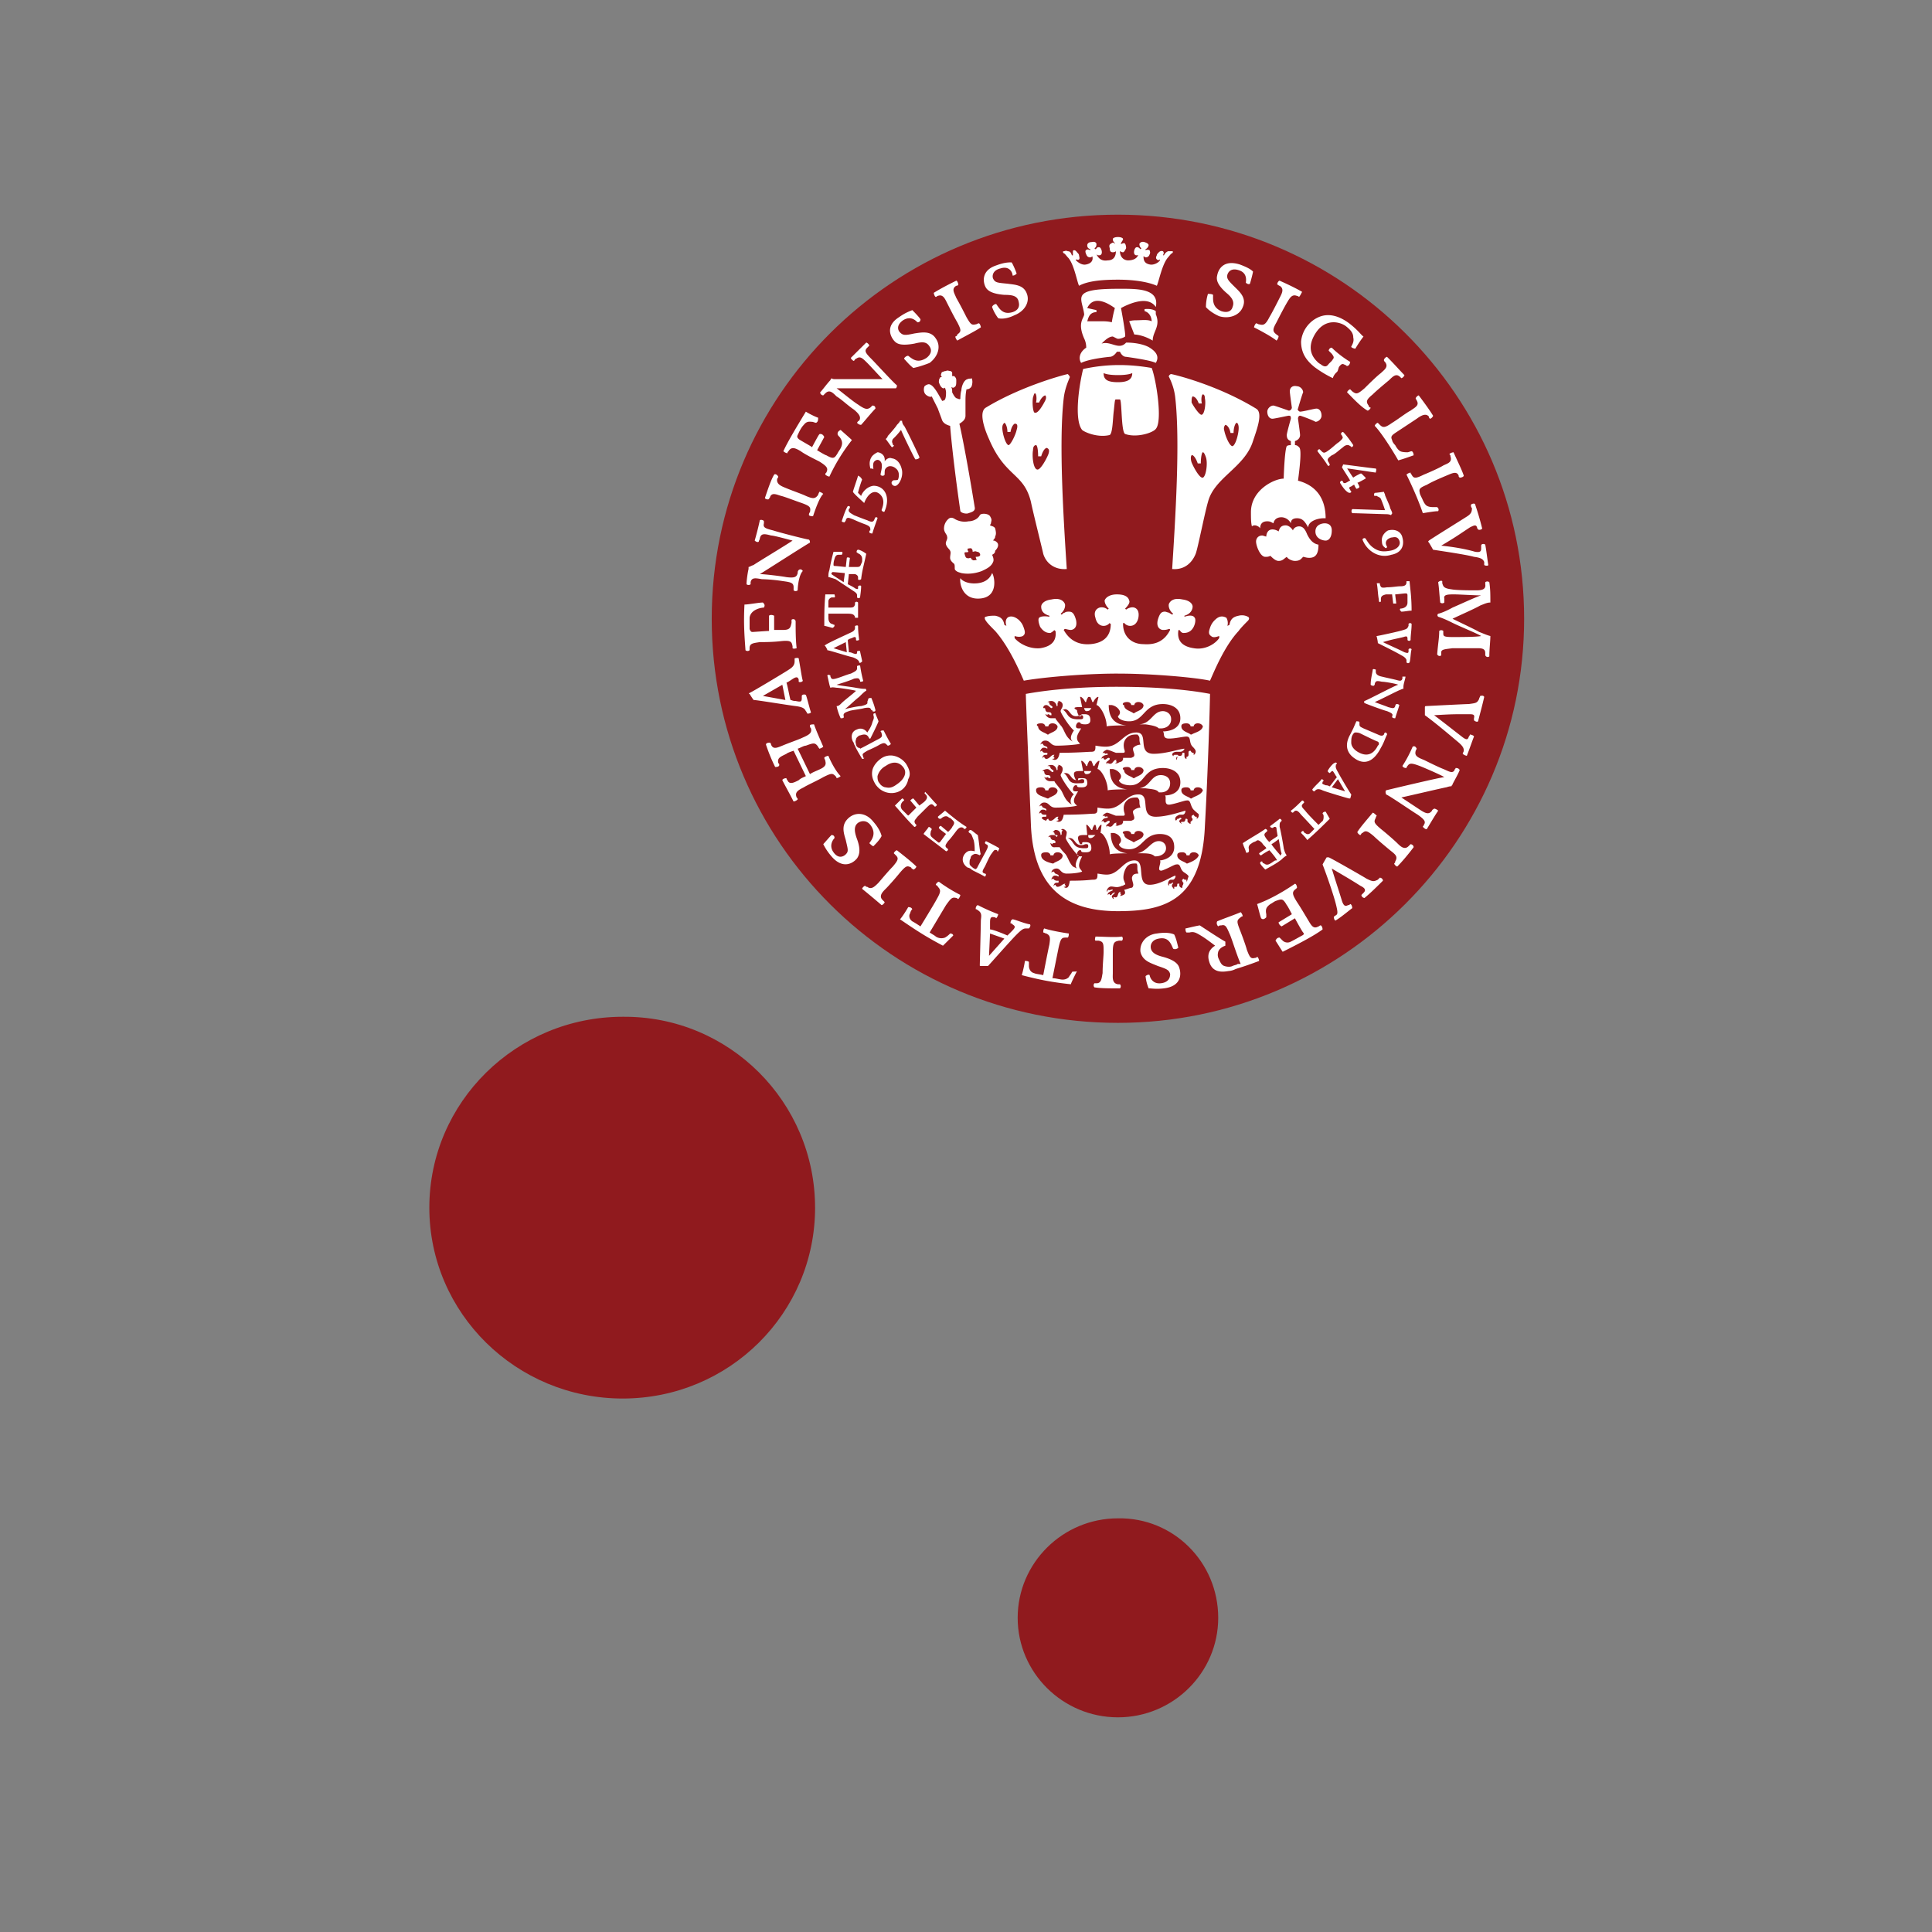<svg viewBox="0 0 90 90" xmlns="http://www.w3.org/2000/svg"><rect x="0" y="0" width="90" height="90" fill="#808080" stroke="none"/><g fill="none"><path d="M71 28.824c0 10.358-8.484 18.825-18.922 18.825-10.486 0-18.923-8.42-18.923-18.825S41.592 10 52.078 10C62.516 10 71 18.419 71 28.824M37.97 56.257c0 4.919-4.005 8.892-8.962 8.892S20 61.176 20 56.257c0-4.92 4.051-8.892 9.008-8.892 4.957-.047 8.961 3.973 8.961 8.892m18.78 19.108c0 2.554-2.098 4.635-4.671 4.635-2.574 0-4.671-2.081-4.671-4.635s2.097-4.635 4.67-4.635c2.574-.048 4.672 2.034 4.672 4.635" fill="#901A1E"/><path d="M64.327 28.02v-.094c0-.142.048-.19.238-.237h.286c0 .047.048.379.048.426h.143c0-.047-.048-.379-.048-.426.048 0 .43-.047.477-.047.048 0 .095 0 .095.094v.332c0 .236-.238.283-.333.283-.048.048 0 .095.047.142.143 0 .334-.047.477-.047 0-.568-.048-.899-.095-1.372h-.143v.048c0 .142-.096.189-.286.189-.143 0-.382.047-.62.047-.286.047-.286 0-.334-.142v-.047h-.143c.048.236.048.52.096.757 0 .142.047.142.095.094M43.07 36.96l.048.047c.095.094.095.189-.048.33-.048.048-.19.143-.238.19-.048-.047-.238-.284-.286-.331-.048 0-.095.047-.143.095.048.047.238.283.286.33l-.334.332c-.047.047-.047.047-.095 0l-.238-.237c-.143-.189 0-.378.095-.425 0-.048-.048-.095-.095-.095l-.334.331c.381.426.572.662.906.993.047 0 .095-.047.095-.094l-.048-.048c-.095-.142 0-.189.096-.33l.428-.426c.191-.19.239-.19.334-.095l.048.047c.047 0 .095-.047.095-.094-.19-.19-.334-.379-.524-.568 0-.047-.048 0-.048.047m21.353-7.047c.477-.142.572-.142.954-.236.143-.048.19-.048.19.094v.048c.048.047.096.047.143 0 0-.237.048-.473.048-.757-.048-.047-.095-.047-.143 0v.094c-.048.095-.048.142-.238.19-.096.047-1.192.283-1.24.283-.047 0 0 0 0 .048 0 0 .048.189.048.283.381.19.858.426 1.096.568.191.095.239.19.239.237v.094c.047.047.095.047.143 0 .047-.142.047-.473.095-.615-.048-.047-.095-.047-.143 0v.095c0 .094-.048.094-.19.047-.382-.19-.716-.33-1.002-.473m-3.05-8.892c0-.047.048-.094.095-.094l.096.094c.095.095.143.095.333-.047.143-.095.382-.331.477-.378.095-.095.238-.19.143-.284 0-.047-.048-.047-.048-.095 0-.047.048-.094.096-.094.19.189.38.473.476.614a.101.101 0 0 1-.095.095c0-.047-.048-.047-.048-.047-.095-.095-.238-.048-.333.047-.191.142-.382.331-.525.378-.19.142-.238.19-.143.332l.048.094c0 .047-.048.095-.095.047-.143-.236-.334-.473-.477-.662m-20.734 3.831c-.047 0-.095 0-.143-.047 0-.047 0-.095.048-.095 0-.141 0-.189-.238-.283a6.995 6.995 0 0 1-.572-.237c-.143-.047-.286-.142-.334.047 0 .048-.048.048-.048.095-.047 0-.095 0-.143-.047.096-.284.191-.568.286-.71.048 0 .096 0 .096.048 0 .047 0 .047-.048.094-.048.142.095.19.238.284.239.095.477.19.62.236.19.095.286.095.334-.047l.047-.094c.048 0 .096 0 .096.047-.048.142-.191.52-.239.71m21.783-2.366c0-.047.047-.094.095-.094l.048.047c0 .047.047.095.143.047.095-.047.143-.094.19-.094-.047-.095-.238-.378-.381-.615 0-.047.048-.095.048-.142.047 0 1.43.19 1.525.19.047.047 0 .141 0 .189-.048 0-1.24-.19-1.335-.19.096.142.239.379.286.426.048-.047.239-.142.334-.19h.047l.191.19v.047c-.095.048-.333.19-.381.19a.655.655 0 0 1 .095.189c0 .047-.095.094-.143.094 0 0-.095-.142-.095-.189-.048 0-.143.095-.19.095-.096.047 0 .142 0 .142 0 .047.047.047.047.094s-.095.047-.095.047c-.143-.047-.286-.236-.43-.473m.573 1.42a.143.143 0 0 1 0-.19c.047 0 1.43.048 1.525.048a6.27 6.27 0 0 0-.19-.52c-.049-.095-.144-.095-.192-.143h-.095c-.048 0-.048-.094 0-.142.095 0 .381-.047.43-.047 0 .047.047.095.047.142 0 .047.238.52.238.615.048.095.095.19.095.236 0 .048-.047.048-.047.095-.096-.047-.19-.047-.239-.047-.047 0-1.43-.048-1.572-.048m-20.162-2.6c0 .046-.095.094-.19.094-.048-.048-.62-1.23-.668-1.372a3.448 3.448 0 0 1-.381.426c-.048.094-.048.142 0 .236 0 .047 0 .047.047.047a.101.101 0 0 1-.095.095c-.048-.047-.238-.331-.286-.378.048-.048.095-.095.095-.142.048-.047.382-.426.43-.52.047-.048.142-.142.142-.19h.096c0 .095.047.19.095.237.048.047.667 1.324.715 1.466m20.638 3.831c0-.047.095-.094.143-.047.095.142.19.33.43.473.237.142.428.142.714.094.286-.047.524-.236.429-.473-.095-.236-.286-.141-.381-.141-.286.094-.286.283-.19.425 0 .048-.049.095-.096.048-.048-.048-.143-.095-.143-.284-.048-.284.19-.473.286-.52.381-.095.62.094.667.33.095.332 0 .71-.524.805-.572.189-1.144-.19-1.335-.71m1.049 8.987s-.048.047-.048.094c-.048.048-.095.095-.286 0l-.667-.284c-.19-.094-.19-.094-.19-.236v-.047c0-.048-.096-.048-.144-.048l-.143.331-.143.284c-.19.331-.286.804.239 1.135.428.284.857.142 1.191-.52.143-.236.19-.426.286-.615 0-.094-.095-.094-.095-.094m-.286.52c0 .047 0 .047-.048.094-.19.379-.477.52-.858.332-.286-.142-.381-.332-.381-.473 0-.095 0-.237.048-.331.047-.095.095-.142.143-.142.047 0 .143 0 .238.047 0 0 .762.378.81.378.048.048.048.048.048.095m-2.622 3.263c.048.048.048.095.048.142 0 .048 0 .19-.095.237l-.143.142s-.525-.52-.62-.662c-.19-.19-.19-.237-.095-.332l.047-.047c0-.047-.047-.094-.095-.094-.143.141-.381.378-.524.473 0 .047.047.094.095.094l.048-.047c.095-.095.19-.047.333.142.096.094.62.662.62.662l-.19.19c-.096.094-.191.046-.239 0-.048 0-.048-.048-.095-.096-.048 0-.096.048-.096.095.048.047.239.237.286.331.43-.378.668-.615 1.049-.993l-.19-.331c-.096 0-.144.047-.144.094m.239-1.986c0 .047.095.095.095.095l.048-.048c.095-.094.095-.047.19.095.048.094.096.142.096.142-.048.047-.286.378-.334.425-.048 0-.048-.047-.19-.047-.096-.047-.191-.047-.144-.142 0-.047.048-.047.048-.047 0-.047-.048-.095-.095-.095-.048.095-.239.237-.43.473 0 .048.048.095.096.095l.048-.047c.095-.095.238-.048.333 0 .096.047 1.192.378 1.24.378h.047s.048-.142.048-.19c-.048-.047-.524-.85-.62-1.04-.143-.236-.095-.284-.095-.33 0-.048.048-.048.048-.048 0-.047-.048-.095-.096-.047-.095 0-.333.33-.333.378m.81.946-.62-.19.286-.378.334.568Zm-23.784-7.757c-.048 0-.096-.047-.143-.047-.096-.047-.143-.142-.143-.284v-.19h.905c.239 0 .286.048.334.143v.047h.143v-.71c-.048-.047-.095-.047-.143 0v.095c-.048.142-.095.142-.334.142h-.905v-.284c0-.142.143-.189.143-.189h.143c.047-.047 0-.095 0-.142h-.43c-.047.568-.047.899-.047 1.466.048 0 .381.095.381.095.096-.047.096-.095.096-.142m1.191 1.23c-.047-.047-.095 0-.143 0v.047c0 .095-.047.095-.19.047-.096-.047-.143-.047-.19-.047 0-.094-.049-.473-.049-.567.048-.048.048-.048.191-.095.095-.047.19-.095.19.047v.048c.048.047.096 0 .144 0 0-.095-.048-.332-.048-.663-.048-.047-.095 0-.143 0v.095c0 .142-.143.19-.238.236-.096.048-1.144.52-1.144.568-.048 0-.048 0 0 .047 0 0 .095.142.095.19.095 0 .953.283 1.192.33.238.095.238.143.286.19v.047c.047.047.095 0 .143-.047 0-.047-.096-.426-.096-.473m-1.239-.142.572-.284.048.473-.62-.19Zm3.384 5.392a.95.95 0 0 0-.572-.379.763.763 0 0 0-.62.142c-.19.142-.333.331-.38.52-.048.237 0 .426.142.663.286.425.81.52 1.192.284a.775.775 0 0 0 .334-.52c.143-.237.047-.474-.096-.71m-.429.946c-.19.142-.333.189-.524.142-.095 0-.238-.095-.286-.19-.095-.094-.095-.236-.095-.33a.753.753 0 0 1 .38-.474c.335-.236.62-.189.811.048.239.284 0 .615-.286.804m3.241 1.986a.101.101 0 0 1-.095.095s-.048 0-.048-.047c-.095-.048-.19-.048-.333.141-.143.19-.286.379-.382.473-.095.142-.19.237-.047.332l.047.047c0 .047-.047.094-.095.094-.238-.189-.62-.473-1.049-.804.048-.094.191-.236.239-.33.047 0 .095.047.143.094 0 .047-.048.094-.048.142 0 .047-.048.142.048.236.095.095.238.19.286.237.047.047.095 0 .095 0 .048-.048.238-.331.286-.379-.048-.047-.334-.236-.334-.283 0-.048.048-.095.096-.095.047.047.286.236.333.284 0 0 .191-.19.191-.237.143-.189.095-.236 0-.33-.048-.048-.095-.095-.143-.095-.095-.095-.19-.095-.334 0-.047.047-.047.047-.095.047s-.095-.047-.095-.095c.047-.047.286-.236.333-.283.286.236.62.52 1.001.756m-4.575-5.96c0-.046.095-.046.143-.046.095.236.143.378.19.567 0 .047-.047.095-.143.047 0-.047 0-.047-.047-.047-.048-.095-.048-.142-.334-.095-.143.048-.62.095-.715.142-.143.048-.286.095-.238.237v.047c0 .047-.096.047-.143.047a2.652 2.652 0 0 1-.19-.567c.094 0 .142-.047.237-.142.143-.142.525-.426.668-.568-.143-.047-.81-.141-.858-.141-.096 0-.239-.048-.334 0-.048-.095-.095-.379-.143-.568 0-.047.095-.047.143 0v.047c.048.095.048.142.238.095.191-.047.525-.19.715-.237.191-.094.286-.142.286-.236v-.095c0-.047.096-.047.143-.047.048.331.096.52.143.71 0 .047-.095.047-.143.047v-.048c-.047-.094-.047-.141-.286-.094-.19.094-.667.236-.81.284.19.047.667.094.906.142.286.047.333.047.429.047.047 0 .047.047.047.094-.047 0-.19.142-.333.284-.191.142-.572.52-.668.568.191-.048.62-.142.763-.142.19-.047.334-.095.286-.19m23.546-1.513c.047-.047.095 0 .143 0v.095c0 .094.047.189.286.236.19.048.429.095.62.142.19.047.285.095.333-.047v-.095h.143c0 .095-.095.331-.095.473v.095c-.048 0-.048 0-.143.047-.048 0-1.049.52-1.192.568.095.047.524.189.62.236.19.047.286.095.333-.047 0 0 0-.047.048-.095.048 0 .095 0 .143.048-.048.189-.143.425-.19.614-.048 0-.096 0-.144-.047v-.047c.048-.095 0-.142-.238-.237-.19-.047-.953-.33-1.049-.378 0 0-.047-.047 0-.095.239-.094 1.478-.756 1.573-.756-.095-.048-.62-.142-.762-.142-.239-.048-.286-.048-.334.094 0 .048 0 .048-.048.095-.047 0-.095 0-.143-.047 0-.284.096-.615.096-.71M38.59 26.885c.047 0 .19.047.333.095l.858.567c.143.095.143.142.143.19v.094c.048.047.096.047.143 0 0-.047.048-.331.048-.52 0-.047-.095-.047-.143 0v.094c0 .048-.048.048-.143 0-.048-.047-.238-.141-.334-.189 0-.047.048-.425.048-.473h.286c.143.048.143.142.143.142v.095c0 .047.095.047.143 0 .048-.426.143-.71.238-1.183-.19-.142-.333-.189-.381-.189-.048 0-.095.095-.048.142.048 0 .048.047.096.047.143.095.143.19.143.284 0 .095 0 .095-.048.19-.048.141-.095.141-.238.141h-.334l.048-.426c-.048 0-.096-.047-.143 0l-.048.426c-.048 0-.429-.047-.524-.047-.048 0-.048-.047-.048-.047 0-.048 0-.142.048-.284.047-.19.143-.19.19-.19h.143c.048-.047.048-.141 0-.141h-.38a9.637 9.637 0 0 0-.192.851c-.047.142-.047.19-.047.331-.048 0-.048 0 0 0m.143-.19.047-.046c.096 0 .525.047.572.047 0 .095-.047.331-.047.426-.143-.095-.525-.331-.572-.379v-.047m21.21 13.149c-.048-.048-.095-.142-.143-.331 0-.048-.143-.852-.19-.994 0-.142 0-.189.047-.236l.048-.048c0-.047-.048-.094-.096-.094-.047.047-.238.19-.429.331-.047.047.048.095.096.095.047 0 .047-.048.095-.048s.095 0 .095.095c0 .047.048.284.048.33-.048.048-.381.237-.381.285 0 0-.143-.142-.19-.237-.096-.142 0-.189.047-.236l.047-.048c0-.047-.047-.094-.095-.094-.334.236-.62.378-1.048.662.047.19.143.331.143.426.047.047.143 0 .143-.048v-.094c-.048-.142.047-.237.142-.284.048-.047.096-.047.191-.095.095-.094.19 0 .286.095.048.095.19.19.19.237-.047.047-.285.189-.333.236 0 .047.048.095.095.095.048-.048.286-.19.382-.237.047.047.286.331.333.426.048.047 0 .047-.047.047-.048 0-.143.095-.239.142-.143.095-.238.047-.286 0-.047 0-.095-.047-.095-.095-.095 0-.095.048-.095.095.047.095.19.236.238.284.334-.19.524-.284.763-.473.047-.048.095-.095.238-.19 0 .048 0 0 0 0m-.286 0s-.048 0-.048-.047c-.047-.047-.333-.378-.38-.473.094-.047.285-.189.333-.236.047.142.095.615.143.662l-.048.095m-19.59-4.967c.286-.142.715-.378.81-.425.191-.095.239-.142.191-.284 0 0 0-.047-.047-.095 0-.047.095-.047.143-.047.095.19.238.473.333.615 0 .047-.095.094-.143.094l-.047-.047c-.096-.094-.143-.094-.334 0-.143.095-.477.237-.572.284-.238.142-.238.142-.19.284 0 .047 0 .047.047.047 0 .047-.095.047-.095.047-.143-.236-.334-.567-.334-.615-.048-.047-.048-.141-.095-.189-.096-.189-.096-.473.19-.567.191-.095.382 0 .477.142.095-.142.19-.284.238-.473.048-.142.096-.19.048-.331v-.048c0-.047.095-.047.095-.047 0 .047.096.236.143.378-.047.142-.333.71-.381.804h-.048c-.047-.094-.095-.189-.238-.189-.095 0-.19.048-.238.048-.048.047-.143.094-.143.189-.048.094 0 .189 0 .236 0 .047.047.095.095.142.095 0 .095.047.095.047M45.5 40.46c.143-.283.381-.709.429-.804.095-.189.143-.283 0-.33l-.048-.048c0-.047.048-.095.048-.095.19.095.477.237.62.332 0 .047-.048.094-.048.141-.048 0-.048 0-.048-.047-.143-.047-.143 0-.286.19-.095.141-.238.472-.286.567-.143.236-.143.284 0 .33 0 0 .048 0 .048.048s-.048.095-.048.095c-.238-.142-.572-.284-.62-.331a.362.362 0 0 0-.19-.095c-.143-.094-.334-.33-.143-.615.143-.189.286-.189.477-.142 0-.141 0-.33-.048-.52-.095-.236-.095-.284-.19-.33l-.048-.048c0-.048.047-.095.095-.095s.19.142.334.237c.047.189.095.804.143.898 0 0-.048 0-.048.048-.095-.048-.19-.095-.286-.048-.095.048-.143.095-.143.19-.048.047-.048.141-.048.236s.096.142.143.19c.048.046.096.046.143.094 0-.048 0-.048.048-.048m-4.433-16.695c0-.048.239-.473-.095-.757-.286-.237-.572.047-.715.425-.095-.094-.477-.425-.524-.52 0-.047.238-.71.238-.757a.37.37 0 0 1 .19.19c-.047.094-.19.567-.19.614l.143.142c.048-.142.238-.425.572-.473.524 0 .81.52.524 1.183 0 .047-.095.047-.143-.047m-.524-1.94c0-.047-.095-.283.048-.52.047-.095.19-.19.286-.236.095 0 .38.094.333.425.096-.142.239-.189.334-.142.048 0 .381.048.477.568.047.331-.143.662-.286.71-.143.047-.286-.143-.143-.237.047-.047.143 0 .238-.047.048-.095.095-.379-.095-.52-.096-.095-.334-.19-.477 0-.048.047-.048.141-.048.283-.047.095-.19.047-.19 0 0-.094.095-.331.047-.52-.047-.142-.19-.237-.333-.095-.096.095-.048.284-.048.379 0-.048-.095-.048-.143-.048m17.874-6.574a.36.36 0 0 1 .095-.19c.048 0 .095.048.143.048.19.047.286.047.477-.331.143-.236.381-.71.476-.899.096-.189.239-.425 0-.567-.047 0-.047-.047-.095-.047-.048-.048.048-.19.095-.19.43.19.81.379 1.049.52-.048.095-.095.19-.143.237-.048-.047-.095-.047-.095-.047-.239-.095-.334.094-.477.33-.19.332-.381.71-.477.9-.19.33-.19.425 0 .567.048.047.096.047.096.095a.358.358 0 0 1-.096.189c-.238-.19-.762-.473-1.048-.615m4.337 3.027c0-.047.096-.142.143-.142l.096.095c.19.142.238.142.571-.142.191-.19.572-.568.763-.71.143-.142.381-.283.19-.52-.047-.047-.047-.047-.047-.094 0-.048.095-.142.143-.142.334.33.62.662.81.851 0 .047-.095.142-.143.142l-.047-.047c-.19-.19-.334-.048-.525.141-.286.237-.62.52-.762.663-.286.236-.334.33-.19.52 0 .047.047.094.094.094 0 .048-.095.142-.143.142-.333-.189-.714-.614-.953-.851m1.192 19.581c.047 0 .143.095.19.142-.047.047-.047.095-.047.095-.096.189-.096.236.238.52.238.19.62.52.763.662.143.142.333.331.524.142l.095-.095c.048 0 .143.048.143.142-.286.379-.572.71-.762.899-.048 0-.143-.095-.143-.142.047-.047.047-.047.047-.095.143-.236 0-.33-.238-.52-.286-.236-.62-.52-.763-.662-.286-.237-.38-.284-.524-.142-.048 0-.048.047-.095.095-.048 0-.143-.095-.143-.142.143-.237.524-.662.715-.899m-11.678 5.77a.143.143 0 0 1 0 .19h-.143c-.19.047-.286.047-.286.52v.993c0 .19-.047.473.239.52h.095a.143.143 0 0 1 0 .19c-.477 0-.906 0-1.192-.048a.143.143 0 0 1 0-.189h.096c.238 0 .238-.236.286-.473 0-.378.047-.804.047-.993 0-.379 0-.473-.238-.52h-.143c-.048-.048 0-.142 0-.19.334 0 .906.048 1.24 0m-9.581-3.263c0 .047-.095.142-.143.142-.048-.048-.095-.048-.095-.095-.191-.094-.239-.094-.525.237-.19.236-.524.615-.667.756-.143.142-.334.331-.143.52l.095.095c0 .048-.095.142-.143.142a40.217 40.217 0 0 0-.905-.757c0-.047.095-.141.143-.141.047.047.047.047.095.047.19.142.334 0 .524-.19.239-.283.525-.614.668-.756.238-.284.286-.379.143-.52l-.096-.095c0-.047.096-.142.143-.142.239.19.668.52.906.757m-4.814-16.318c-.048 0-.143 0-.19-.047 0-.047 0-.095.047-.142.048-.236 0-.284-.381-.426-.286-.094-.763-.283-.954-.33-.19-.048-.429-.19-.524.047 0 .047-.048.047-.048.094-.047.048-.19 0-.19-.047.143-.426.286-.851.429-1.088.047-.047.143 0 .19.095 0 .047-.047.094-.047.094-.048.237.143.331.38.426.335.142.764.284.954.378.334.142.43.142.572-.047 0-.047.048-.095.048-.142.047 0 .143.047.19.095-.19.189-.38.757-.476 1.04m27.263-2.601c-.38-.662-.858-1.372-1.096-1.608 0-.047.095-.142.143-.142l.095.095c.143.141.239.141.572-.095.239-.142.668-.473.858-.568.191-.142.43-.236.286-.473 0-.047-.047-.047-.047-.094s.095-.142.143-.142c.286.378.524.71.667.946 0 .047-.095.142-.143.142-.048-.048-.048-.048-.048-.095-.143-.189-.381-.047-.572.095l-.858.567c-.286.19-.38.237-.286.426 0 .047.048.142.143.236.048.095.143.237.239.284.095.048.286.048.333.048.048 0 .143-.048.191-.048.048 0 .095.095.095.19-.143.047-.381.141-.715.236m1.144 2.46c-.238-.71-.62-1.514-.762-1.798a.362.362 0 0 1 .19-.094c0 .047.048.094.048.094.095.19.19.19.572 0 .238-.094.763-.331.906-.426.19-.094.429-.141.333-.425 0-.048 0-.048-.047-.095 0-.047.143-.094.19-.094.19.425.382.804.477 1.087 0 .048-.095.095-.19.095-.048-.047-.048-.047-.048-.095-.096-.236-.334-.094-.572 0-.334.142-.668.284-.906.426-.334.142-.381.19-.334.378 0 .048.048.142.096.237.047.095.095.236.19.331.096.095.286.095.334.095h.19c.048.047.096.094.048.189-.143 0-.429.047-.715.094m-10.104-9.6c0-.237.047-.474.095-.616.048 0 .19 0 .238.047 0 .237-.047.568.382.757.286.095.476 0 .524-.189.095-.236 0-.426-.286-.662-.43-.378-.477-.615-.43-.804.049-.284.287-.757 1.05-.52.38.141.524.236.62.33 0 .048-.096.426-.144.568-.047.048-.143 0-.19-.047 0-.047.095-.426-.286-.568-.382-.142-.525.048-.572.19-.048.189.047.283.333.567.239.237.572.52.382.946-.143.378-.62.568-1.097.426-.429-.19-.62-.426-.62-.426M54.7 43.534c.095.189.143.425.19.615-.047.047-.142.094-.238.047-.095-.19-.19-.568-.667-.473-.286.047-.381.236-.381.378 0 .237.19.379.572.473.524.142.715.331.762.52.096.284.096.852-.715.947-.38.047-.572 0-.715 0a1.984 1.984 0 0 1-.143-.568c.048-.047.143-.095.191-.047 0 .047.095.425.524.378.382-.047.43-.284.43-.426-.048-.189-.144-.236-.573-.378-.333-.142-.715-.236-.81-.662-.047-.426.286-.804.763-.852.572-.094.81.048.81.048m-13.632-4.588c-.095.19-.286.378-.381.473-.048 0-.143-.095-.19-.142.142-.19.333-.473.047-.851-.19-.237-.429-.19-.572-.095-.19.142-.19.378-.048.757.191.52.096.757 0 .898-.19.237-.667.52-1.191-.094a2.72 2.72 0 0 1-.382-.568c.048-.047.286-.33.382-.425.095 0 .143.047.143.142-.048.047-.286.33-.048.662.238.33.477.189.572.094.143-.142.095-.236 0-.662-.095-.33-.238-.71.143-1.04.334-.284.81-.237 1.144.189.334.378.381.662.381.662m3.527-23.081a.358.358 0 0 1-.095-.19c.048 0 .095-.047.095-.094.191-.142.191-.19 0-.567-.143-.237-.38-.71-.476-.9-.096-.188-.19-.425-.43-.33-.047 0-.047.047-.095.047-.047 0-.095-.142-.095-.19.381-.236.763-.425 1.049-.567.047 0 .095.142.095.19-.048.047-.048.047-.095.047-.239.142-.096.33 0 .567.19.331.381.71.476.899.191.331.239.378.43.331.047 0 .095-.047.142-.047.048 0 .096.142.096.189-.286.19-.763.426-1.097.615m1.907-1.04a1.922 1.922 0 0 1-.286-.52c0-.048.095-.143.19-.143.144.19.287.52.763.379.286-.095.334-.284.286-.473-.047-.284-.286-.332-.667-.332-.572-.047-.763-.189-.858-.33-.143-.237-.238-.805.477-1.041.38-.142.572-.142.715-.142.047.047.19.378.238.52-.048.048-.095.095-.19.095 0-.142-.144-.473-.573-.331-.381.094-.381.378-.333.473.095.189.19.189.667.236.334.048.763.048.906.473.143.379-.096.804-.572.993-.477.237-.763.142-.763.142m-3.956 2.318c-.19-.142-.334-.331-.43-.426 0-.047.096-.142.192-.142.19.142.429.379.857.095.239-.19.239-.378.143-.52-.143-.237-.333-.237-.714-.142-.525.094-.763.047-.906-.095-.19-.189-.477-.71.19-1.135.334-.236.525-.284.62-.331.048.047.286.284.382.426 0 .094-.048.142-.143.142-.048-.048-.286-.332-.668-.095-.333.236-.238.473-.143.567.143.142.239.142.668.048.333-.048.762-.142 1 .236.239.331.143.804-.286 1.135-.476.19-.762.237-.762.237m23.26 17.642c.095-.048.143 0 .19.094l-.047.095c-.048.19 0 .284.381.426.286.142.667.33.906.425.238.095.429.237.524.048 0-.048.048-.048.048-.095.047 0 .143 0 .19.095-.047.142-.238.473-.333.662 0 .047-.048.047-.048.094-.048 0-.095 0-.238.048-.048 0-1.86.425-2.098.473l.858.567c.286.19.43.237.572.048 0-.048.048-.048.096-.095.047 0 .143.047.19.095-.19.283-.381.614-.524.85-.048.048-.143-.046-.19-.094 0-.047.047-.047.047-.094.095-.142.048-.237-.286-.473-.238-.142-1.335-.899-1.478-.946 0-.048-.047-.095 0-.19.382-.094 2.574-.614 2.717-.614-.143-.095-.905-.426-1.144-.52-.381-.142-.476-.142-.572 0-.047.047-.047.094-.047.094-.048 0-.143 0-.191-.095a5.66 5.66 0 0 0 .477-.898M37.159 27.5a.146.146 0 0 1-.19 0v-.142c0-.19-.096-.236-.477-.284a7.905 7.905 0 0 0-1.001-.094c-.286-.048-.477-.095-.525.142v.094a.146.146 0 0 1-.19 0c0-.142.047-.52.095-.71v-.094c.048 0 .095-.047.238-.094.048-.048 1.62-.994 1.812-1.136-.191-.047-.858-.236-1.001-.236-.334-.095-.477-.095-.525.142 0 .047-.047.094-.047.142-.048.047-.143 0-.191-.048.095-.33.19-.709.238-.946.048-.047.191 0 .191.048v.094c-.048.19.048.237.429.331.286.095 1.573.426 1.668.426.048.047.048.095.048.142-.334.19-2.24 1.419-2.336 1.466.191 0 1.001.095 1.24.142.38.047.476 0 .524-.19 0-.046 0-.094.048-.14.047-.048.143-.048.19.046-.19.19-.238.757-.238.899m2.955-7.71c-.095 0-.143-.047-.19-.094 0 0 .047-.095.095-.095.095-.142.047-.283-.239-.52-.286-.19-.572-.473-.81-.615-.19-.189-.334-.33-.524-.142l-.096.095c-.047 0-.143-.047-.143-.142.096-.095.334-.426.477-.568 0-.047.048-.047.048-.094.047.047.095.047.238.047h2.145c-.143-.142-.572-.615-.715-.757-.238-.236-.334-.33-.524-.189-.048 0-.048.048-.096.095-.047 0-.143-.095-.143-.142l.715-.71c.048 0 .143.095.143.142l-.095.095c-.143.142-.095.236.19.52.191.19 1.097 1.183 1.192 1.23 0 .047 0 .095-.047.142H38.97c.143.094.763.615 1.001.757.334.236.429.236.572.141l.095-.094c.096 0 .143.047.143.142-.19.189-.572.662-.667.757m-1.525 15.418c-.048 0-.19.048-.19.095s.047.095.047.142c.047.19 0 .284-.334.426-.095.047-.238.094-.381.189l-.572-1.183c.143-.047.286-.142.381-.142.381-.141.43-.141.572.048 0 .047.048.047.048.094a.362.362 0 0 0 .19-.094c-.143-.331-.333-.757-.429-1.04-.047 0-.19 0-.19.047s0 .094.048.141c.047.19-.048.284-.382.426-.19.095-.62.237-.953.378-.238.095-.429.19-.524-.047 0 0 0-.047-.048-.094-.048 0-.19 0-.19.094.095.284.238.662.428 1.04.048 0 .19 0 .19-.094 0-.047 0-.047-.047-.094-.047-.237.096-.284.382-.426.047-.047.19-.095.333-.142l.572 1.182c-.095.048-.238.095-.333.19-.191.094-.43.236-.525 0 0 0-.047-.048-.047-.095-.096 0-.191.047-.191.095.143.283.334.614.524.993a.362.362 0 0 0 .19-.095c0-.047 0-.047-.047-.094-.095-.237.048-.331.334-.473.143-.095.667-.331.905-.473.382-.19.43-.19.572-.048 0 0 .048.048.048.095a.362.362 0 0 0 .19-.095c-.238-.236-.476-.71-.571-.946m23.689-17.878a.603.603 0 0 0-.191.284 5.144 5.144 0 0 1-.858-.52c-.286-.237-.62-.568-.62-1.183.048-.52.382-.946.81-1.135.525-.236 1.05 0 1.43.284.43.33.572.567.668.615-.143.189-.238.33-.381.567-.048 0-.191-.047-.191-.094.048-.095.143-.237.095-.426 0-.19-.095-.331-.333-.52-.239-.19-.954-.426-1.43.33-.477.758-.048 1.183.095 1.325.095.095.143.095.19.142.144.095.239.095.334-.047l.143-.142c.096-.142.143-.142 0-.331l-.143-.142c0-.047.048-.142.143-.142.286.284.62.52.858.662 0 .047-.047.19-.143.19-.047 0-.047-.048-.095-.048-.095-.047-.143-.095-.286.095-.048.141-.048.189-.095.236m-23.642 4.872a.362.362 0 0 1-.19-.095c0-.047 0-.047.047-.094.096-.19.048-.284-.333-.52-.286-.143-.667-.332-.858-.474-.238-.142-.43-.236-.572 0-.048.048-.048.048-.048.095a.362.362 0 0 1-.19-.095c.19-.425.62-1.135 1.048-1.844.143.094.43.236.572.283 0 .095 0 .19-.095.237-.048 0-.143-.047-.19-.047-.096 0-.24-.048-.382.142-.143.141-.238.378-.286.473-.048.094 0 .141.048.189.047.047.572.33.62.378.333-.615.333-.615.38-.615.096 0 .143.048.191.142l-.334.615s.382.236.43.236c.333.19.38.142.524-.094.047-.095.095-.142.143-.237.095-.189.095-.33-.048-.52-.048-.047-.095-.094-.095-.142 0-.094.047-.142.143-.189.047.047.429.378.524.473a8.59 8.59 0 0 0-1.049 1.703m21.687 18.966c.048 0 .096.095.096.19l-.048.046c-.19.142-.19.237.048.615.19.284.381.615.524.852.143.236.238.425.477.283.047 0 .047-.047.095-.047s.095.095.095.19c-.381.283-1.096.661-1.859 1.04-.095-.142-.238-.379-.333-.52.047-.095.095-.142.19-.142l.143.142a.328.328 0 0 0 .382.047c.19-.095.429-.237.524-.284.095-.047.095-.095.048-.142-.048-.047-.334-.567-.382-.662l-.62.378c-.095-.047-.142-.141-.142-.189l.62-.378s-.191-.379-.239-.426c-.19-.33-.238-.284-.524-.189-.096.047-.143.095-.239.142-.19.142-.238.236-.19.473v.142c-.048.047-.143.142-.239.047-.047-.095-.143-.52-.19-.662.524-.19 1.144-.52 1.763-.946m6.816-15.75c.715-.426.763-.473 1.335-.851.19-.095.286-.142.333 0 0 .047.048.094.048.094.048.047.19 0 .19-.047-.095-.379-.19-.71-.333-1.135-.048-.048-.19 0-.19.047s0 .095.047.142c0 .19-.048.284-.286.426-.143.094-1.668 1.04-1.716 1.087-.047.048-.047.048 0 .095 0 0 .143.237.19.331.62.095 1.574.237 1.907.331.382.047.43.142.477.237v.142c.048.047.19.047.19 0-.047-.284-.095-.71-.142-.946-.048-.048-.19-.048-.19.047v.095c0 .141 0 .236-.287.189-.476-.142-1.096-.237-1.573-.284m-.333 7.899c.81-.048.905-.048 1.573-.048.238 0 .333 0 .285.19v.094c.048.047.143.095.191.047.095-.378.19-.71.286-1.135-.048-.094-.143-.047-.19-.047 0 .047-.048.095-.048.142-.096.189-.143.189-.477.236-.143 0-2.002.095-2.002.095-.047 0-.047.047-.047.047v.379c.524.378 1.239.993 1.525 1.23.286.236.286.33.286.425 0 .047-.048.095-.048.142a.362.362 0 0 0 .19.094c.096-.236.24-.662.334-.898 0-.047-.143-.095-.19-.095 0 .048-.048.095-.048.095-.047.142-.095.189-.333 0-.43-.331-.906-.71-1.287-.993m-4.767 7.141c.715.426.81.473 1.335.805.19.094.286.189.143.33l-.096.095c0 .095.096.142.143.142.286-.236.572-.52.858-.804 0-.095-.095-.142-.143-.142l-.095.095c-.19.094-.238.094-.524-.048-.143-.094-1.716-.993-1.764-.993h-.095s-.143.237-.19.331c.238.615.524 1.466.619 1.845.095.378.095.473 0 .52-.048.047-.095.047-.095.095 0 .047.047.189.095.142.238-.142.572-.426.763-.568 0-.095-.048-.19-.096-.19-.047.048-.047.048-.095.048-.095.047-.19.095-.286-.189-.143-.473-.334-1.04-.477-1.514m-4.242 4.446c-.19-.425-.429-1.23-.524-1.419-.143-.33-.19-.425-.381-.378-.048 0-.096 0-.143.047-.048-.047-.096-.141-.048-.236.334-.142.763-.284 1.096-.426a.358.358 0 0 1 .096.19c-.048 0-.096.047-.096.047-.19.142-.19.189-.047.567.095.237.286.757.333.946.143.379.19.426.381.379.048 0 .048 0 .096-.048.047 0 .095.142.095.19-.62.236-.953.33-1.096.378a.889.889 0 0 1-.334.094c-.286.048-.762.095-.905-.472-.096-.332.047-.568.286-.71-.191-.142-.43-.331-.668-.473-.238-.142-.333-.19-.524-.142h-.143c-.048-.047-.048-.142-.048-.189.048 0 .382-.095.668-.142.143.095 1 .662 1.191.757v.19c-.143.046-.286.14-.333.283-.048.189 0 .284.047.378.048.095.096.237.239.284.143.047.286.047.38 0 .096-.047.192-.047.24-.095h.142m-10.629-2.08c-.095.047-.095.141-.095.189.048 0 .048 0 .095.047.143.094.143.142-.047.33l-.191.19c-.095-.047-.667-.284-.81-.284v-.283c0-.19 0-.332.19-.284.048 0 .048 0 .096.047a.358.358 0 0 0 .095-.19 9.16 9.16 0 0 1-.953-.425c-.096.047-.096.142-.096.19.048 0 .096.047.096.047.238.142.143.33.143.52s-.048 1.986-.048 2.034c0 .047 0 .047.048.047h.333c.096-.095 1.049-1.182 1.335-1.466.286-.284.334-.284.477-.284h.095c.048-.047.095-.142.048-.19-.286-.046-.715-.236-.81-.236m-1.097 1.703.048-1.04.667.236-.715.804ZM37.54 32.372c-.095-.048-.19 0-.19.047v.095c0 .189-.048.189-.286.141-.143 0-.191-.047-.239-.047-.047-.142-.143-.71-.19-.804.095-.047.095-.047.238-.142.143-.094.286-.189.334 0v.095c.047.047.19 0 .19-.048-.047-.141-.095-.52-.19-1.04-.048-.047-.191 0-.191 0v.142c0 .236-.19.33-.334.425-.143.095-1.716 1.041-1.763 1.041-.048.047-.048.047 0 .047 0 0 .143.237.19.284.143 0 1.573.237 1.955.284.38.047.429.142.476.236a.146.146 0 0 1 .048.095c.048.047.19 0 .19-.047-.047-.095-.19-.71-.238-.804m-2.002.047.906-.52.143.71-1.049-.19Zm31.744-4.351a.146.146 0 0 1-.19 0c-.048-.426-.048-.615-.096-.946.048-.048.143-.095.19-.048v.095c.049.142.049.236.43.284.238.047.953.047 1.096.047.238 0 .524 0 .477-.284v-.094a.146.146 0 0 1 .19 0c.048.33.048.567.048.946-.143 0-.238.047-.477.141-.238.142-1 .473-1.286.615.19.095 1.191.568 1.239.615.143.047.333.142.524.19 0 .236-.048.614-.048.945-.047.048-.143.048-.19-.047v-.095c0-.141-.048-.236-.334-.236h-1.191c-.334.047-.525.047-.525.19v.141c-.047.047-.143.047-.19-.047.047-.568.095-.757.095-1.088a.146.146 0 0 1 .19 0v.094c0 .142 0 .19.43.19.333 0 1.143 0 1.334-.048-.238-.142-.953-.425-1.334-.614-.382-.19-.525-.237-.668-.284-.047-.048-.047-.095 0-.142.048 0 .334-.095.668-.284.333-.142 1.143-.52 1.334-.568-.286 0-1.048-.047-1.24-.047-.285 0-.523 0-.476.19m-17.35 17.405c0 .047-.095.142-.142.236-.096.095-.239.142-.43.095-.047 0-.19-.047-.333-.047l.286-1.42c.095-.425.143-.472.334-.472h.095c.048-.048.048-.142.048-.19-.334-.047-.858-.141-1.144-.236-.048.047-.048.142-.048.19.048 0 .095.046.143.046.19.095.19.19.143.52-.048.19-.286 1.42-.286 1.42-.19-.048-.334-.048-.429-.095-.19-.047-.238-.236-.238-.331v-.19c-.048-.046-.143-.046-.19-.046 0 .094-.096.52-.144.662.906.236 1.43.33 2.288.425 0-.047.238-.52.286-.615-.048.048-.19 0-.238.048m-5.672-1.798a1.037 1.037 0 0 1-.239.19.478.478 0 0 1-.429-.048c-.047-.047-.143-.094-.286-.189 0 0 .62-1.04.763-1.277.238-.33.286-.378.477-.33.047 0 .047.046.095.046a.358.358 0 0 0 .095-.189 7.061 7.061 0 0 1-1-.615c-.048 0-.144.095-.144.142.048.048.096.048.096.095.143.142.143.236-.048.567-.095.19-.762 1.277-.762 1.277-.143-.094-.286-.189-.382-.236-.19-.142-.143-.331-.095-.378 0-.048.048-.142.095-.19-.047-.094-.143-.094-.19-.094-.048.094-.286.473-.382.567.763.52 1.192.804 2.002 1.23l.477-.473c0-.047-.048-.095-.143-.095m-7.388-14.614v.142c-.048.189-.048.33-.381.33h-.43v-.662c-.095-.047-.19-.047-.238 0v.71c-.095 0-.715.047-.762.047-.048 0-.096 0-.143-.142v-.52c.047-.378.524-.473.667-.473.048-.095.048-.142-.048-.236-.19 0-.667.094-.858.094-.047.899 0 1.466.048 2.129a.146.146 0 0 0 .19 0v-.095c0-.237.191-.237.477-.284.191 0 .62 0 1.001-.047.477-.047.477.047.525.236v.095c.047.047.19 0 .19 0-.047-.378-.047-.851-.047-1.23 0-.142-.143-.142-.191-.094m8.198-11.21c-.19.047-.286.379-.286.52-.048.142-.048.379-.048.379 0 .047-.047.047-.143 0-.095 0-.19-.19-.238-.284 0-.095 0-.19-.048-.236.048 0 .096.047.143 0 .096-.048.096-.142.096-.332 0-.094-.048-.141-.096-.189h-.095v-.142c0-.047-.048-.094-.095-.094-.048 0-.143-.048-.19 0-.096 0-.144.047-.192.047-.047.095-.047.142-.047.142 0 .047.047.095.047.095-.047 0-.095 0-.095.047-.048.047-.048.142-.048.19.048.14.096.236.191.283.048 0 .095 0 .095-.047 0 .047.048.141.048.236s0 .331-.095.378c-.048 0-.096.048-.096 0l-.19-.33c-.143-.237-.286-.426-.43-.426a.362.362 0 0 0-.19.094c-.048.095-.048.284.048.379.095.094.238.142.286.094l.286.568c.047.142.143.378.19.52.048.142.191.237.382.284 0 0 .095 1.324.476 3.973.048.094.286.142.382.094.143-.047.333-.094.286-.283-.43-2.649-.715-3.926-.715-3.879.143-.094.286-.189.286-.378v-.615c0-.236 0-.378.047-.615a.262.262 0 0 0 .239-.142c.047-.142.047-.284 0-.378-.048.047-.096 0-.191.047m-.334 9.27c.096.142.382.284.81.237.382-.047.573-.237.668-.473.095.095.334 1.088-.524 1.182-.858.095-1.001-.71-.954-.946m1.716-1.655c-.047-.047-.095-.095-.19-.095.047-.094.095-.094.095-.189.048-.094.048-.189 0-.378-.048-.095-.143-.095-.238-.142 0-.047.047-.047.047-.142.048-.142 0-.19-.047-.284-.096-.142-.43-.142-.477-.047-.095.19-.334.284-.524.284a.915.915 0 0 1-.62-.095c-.143-.094-.238-.094-.334 0a.598.598 0 0 0-.19.426c0 .19.143.284.143.378.047.142-.096.237-.048.379.048.142.143.189.19.283.048.095 0 .19 0 .331 0 .142.144.237.191.284.048.095 0 .237.048.284.095.095.143.095.286.142.238.047.572.047.953-.095.191-.094.43-.189.525-.425.047-.095 0-.237-.048-.331.095-.048.143-.095.143-.19.19-.189.143-.33.095-.378m-.81.615c-.048.047-.143.047-.19.047 0 .047.047.142.047.142s-.19.047-.19 0c-.048 0-.048-.047-.096-.095-.048 0-.095.048-.19 0-.048 0-.096-.189-.096-.236.048-.047.095 0 .19-.047-.047-.048-.047-.142-.047-.142s.19-.047.19 0c.048.047.048.094.048.142.048 0 .143-.048.191 0 .143 0 .19.142.143.189m3.908-7.331c.048-.426.191-.757.286-.993 0-.048-.095-.142-.095-.142-.048 0-2.097.52-3.813 1.56-.334.19-.095.946.143 1.467.763 1.797 1.62 1.56 1.954 2.932.095.473.524 2.176.572 2.412.143.473.572.757 1.096.71-.143-2.223-.38-5.865-.143-7.946m-2.192 1.466c-.048.237-.286.71-.381.71-.143-.048-.286-.568-.286-.805 0-.141.047-.189.095-.236.048 0 .143.19.143.426h.143c.048-.284.19-.426.238-.379.096 0 .096.142.048.284m.762-1.513c.048-.142.048-.19.096-.19.047 0 .095.19.047.426h.143c.096-.236.239-.331.286-.331.048.047.048.142 0 .236-.095.19-.333.615-.476.568-.096.047-.143-.473-.096-.71m.715 2.65c-.095.236-.38.756-.524.709-.19-.048-.238-.663-.19-.899 0-.142.047-.237.142-.237.048 0 .096.19.096.52h.143c.095-.33.238-.425.286-.378.095.048.095.142.047.284m9.676-2.128c-1.859-1.135-3.908-1.608-3.956-1.608-.048 0-.143.094-.095.142.095.189.238.52.286.946.238 2.08 0 5.722-.143 7.993.524.047.905-.237 1.096-.71.095-.236.429-1.939.572-2.412.286-1.135 1.716-1.608 2.097-2.838.19-.567.477-1.324.143-1.513m-2.955-.568c.048 0 .19.048.286.331h.143c-.048-.236 0-.425.048-.425.047 0 .095.047.095.189.048.189 0 .71-.143.757-.095.047-.381-.379-.477-.568 0-.142 0-.236.048-.284m.477 3.784c-.143.047-.43-.473-.525-.71-.047-.141-.047-.283 0-.33.048-.048.191.094.286.378h.143c0-.284.048-.52.096-.52.047 0 .095.094.143.236.095.284 0 .899-.143.946m1.382-1.466c-.143 0-.334-.473-.381-.71-.048-.142 0-.236.047-.283.048 0 .19.094.239.378h.143c0-.284.095-.473.143-.473.047 0 .095.095.095.236 0 .284-.143.804-.286.852m-3.766-5.818s0-.378-.333-.473V14.4s.333-.048.524.094v.142c.238.568-.143.804-.143 1.23-.477-.284-.858-.284-.858-.284l-.238-.615s.095-.047.334-.047c.238 0 .524-.047.714.047m-1.572-1.939c-.668 0-1.383.047-1.812.284-.095-.19-.238-1.04-.524-1.325-.048-.047-.143-.189-.19-.189-.048-.047-.048-.094 0-.094.047 0 .095-.048.19 0 .095 0 .143.047.19.189h.048v-.19c0-.047.096-.094.191.048.048.047.095.095.095.142 0 .047.048.142 0 .19-.047.046-.095 0-.143 0v.046c.096.095.286.237.477.19.238-.048.334-.19.286-.379 0 0-.048.047-.095.047-.048 0-.143 0-.191-.141-.048-.095-.048-.19 0-.19 0-.047.095-.047.19 0v-.047c-.142-.047-.142-.142-.142-.19 0-.046.047-.141.19-.141.191-.047.239.047.239.095 0 .047 0 .142-.096.189l.048.047c.048 0 .048-.047.048-.047s.047-.047.095-.047.095 0 .143.141c.048.19-.048.237-.095.237-.048 0-.096 0-.143-.047.095.189.238.33.524.283.238 0 .381-.142.381-.425 0 0-.047.047-.143.047-.095 0-.143-.047-.143-.19-.047-.141 0-.188.096-.236.047-.047.143 0 .143.048v-.048c-.048-.047-.096-.094-.096-.189 0-.047.096-.094.239-.094s.238.047.238.094-.048.095-.095.19v.047s.095-.048.143-.048c.047 0 .095.095.095.237-.048.094-.095.189-.143.189-.095 0-.095-.047-.143-.047 0 .283.19.425.381.425.239 0 .43-.094.477-.283 0 .047-.048.047-.095.047-.048 0-.143-.047-.096-.237.048-.141.096-.141.143-.141 0 0 .048 0 .096.047l.047.047.048-.047c-.095-.047-.095-.19-.095-.19 0-.047.095-.141.238-.094.143.047.19.095.19.142 0 .047-.047.142-.143.19v.046a.234.234 0 0 1 .191 0c0 .048.048.095 0 .19-.048.141-.143.141-.19.141-.048 0-.048-.047-.096-.047 0 .19.048.331.286.379.19.047.43-.095.477-.19v-.047c-.048.047-.096.047-.143 0-.048-.047-.048-.095 0-.19 0-.046.047-.094.095-.141.095-.095.19-.047.19-.047.048.047.048.094 0 .189h.048a.37.37 0 0 1 .191-.19h.19c.048 0 .048.048 0 .095-.047 0-.142.142-.19.19-.286.33-.429 1.135-.524 1.324-.43-.19-1.096-.284-1.811-.284" fill="#FFF"/><path d="M51.696 16.622c.19 0 .334-.237.334-.237h.143s.095.237.286.237c.667.094 1.191.189 1.382.283.143-.236.095-.473-.286-.71-.143-.094-.524-.236-1.096-.236-.334.379-.715-.094-1.144.048.143-.142.334-.331.524-.331l.19.094c.096.048.335-.047.382-.094.048-.048-.19-1.325-.19-1.325s.572-.33 1.048-.33c.43 0 .572.283.572.283.19-.899-.953-.851-1.763-.851-2.24 0-1.669.425-1.573 1.182 0 .19-.334.379 0 1.135a.939.939 0 0 1 .095.426c-.286.19-.381.473-.238.71.286-.142.858-.237 1.334-.284m.239-2.27c-.096.33-.143.662-.143.662s-.143-.048-.43-.048h-.714c.047-.142.095-.425.429-.425v-.095l-.43-.095c.334-.71 1.145-.094 1.288 0m1.715 2.79c-1.096-.188-2.097-.188-3.193.048-.19.757-.429 2.365-.048 2.838.096.095.715.378 1.287.237.143-.095.143-.805.19-1.136.049-.473.049-.52.096-.52h.19c.096.047.049 1.514.24 1.608.524.19 1.286-.047 1.43-.236.333-.379 0-2.365-.192-2.838m-1.572.662c-.525 0-.668-.142-.668-.426 0 0 .143.095.668.095.524 0 .667-.095.667-.095 0 .284-.19.426-.667.426m0 13.574c-1.669 0-3.623.19-4.385.331-.191-.425-.668-1.56-1.335-2.317-.095-.095-.381-.378-.429-.473-.048-.047-.095-.19 0-.19.143-.047.286-.047.429-.047.238.048.381.142.429.426l.095.047c-.047-.141-.047-.283.048-.378.048-.047.238-.142.524.095.143.142.19.236.239.378.047.142.095.284-.048.378-.095.048-.238.048-.381 0v.095c.19.236.667.52 1.191.473.62-.095.763-.426.715-.804 0 0-.048 0-.048-.047a.657.657 0 0 1-.19.141c-.096 0-.286 0-.477-.283-.095-.237-.095-.379-.048-.426.048-.047.191-.095.477-.047v-.048c-.334-.094-.381-.283-.381-.425 0-.095.095-.284.476-.331.43-.095.572.094.62.189.048.094 0 .33-.19.473l.047.047c.048-.047.095-.094.143-.094.048-.048.143-.048.19-.048.144 0 .239.048.334.379.096.425-.19.473-.238.473-.095 0-.238-.048-.286-.048l-.048.048c.239.425.62.71 1.24.662.572-.048.953-.331.953-.946 0 0-.048 0-.048-.047 0 0-.095.141-.286.141-.19 0-.333-.141-.381-.378-.095-.284.048-.426.19-.473a.414.414 0 0 1 .382.095l.048-.048c-.096-.094-.191-.236-.191-.378.048-.142.238-.284.572-.284.334 0 .524.095.572.284.048.095-.048.236-.19.378l.047.048c.048-.048.238-.142.381-.095.143.047.239.19.19.473-.047.237-.19.378-.38.378-.191 0-.286-.141-.286-.141s-.048 0-.048.047c0 .615.429.946.953.946.62.047 1.001-.19 1.24-.662 0 0 0-.048-.048-.048a.713.713 0 0 1-.286.048c-.096 0-.334-.095-.239-.473.096-.331.191-.379.334-.379.048 0 .143.048.19.048.048.047.096.047.144.094l.047-.047c-.19-.142-.238-.379-.19-.473.047-.095.19-.284.62-.19.38.048.476.237.476.332 0 .094-.048.33-.381.425v.048c.286-.095.429-.048.476.047.048.047.048.237-.047.426-.143.283-.382.283-.477.283-.095 0-.143-.094-.19-.141 0 0-.048 0-.048.047-.048.378.095.71.715.804.524.095 1-.19 1.191-.473v-.095c-.143.048-.286.095-.381 0-.143-.094-.095-.236-.048-.378a.836.836 0 0 1 .239-.378c.238-.237.429-.142.524-.095a.5.5 0 0 1 .048.378l.095-.047c.048-.284.19-.378.429-.426a.6.6 0 0 1 .429.048c.095.047.048.142 0 .189-.048.047-.334.331-.43.473-.666.71-1.143 1.892-1.334 2.317-.62-.141-2.621-.33-4.29-.33Zm-1.287 7.663c.095 0 .143-.048.238-.142h-.334c0 .094 0 .142.096.142m.047-3.122h-.333c0 .095.047.142.095.142.143 0 .19-.047.238-.142m3.146.993h.095c.239 0 .43-.142.43-.426 0-.283-.239-.378-.43-.378-.476 0-.476.52-1 .615h.285c.334.047.525.047.62.19" fill="#FFF"/><path d="M52.078 31.993c-2.336 0-3.766.237-4.29.331 0 .379.143 3.642.238 6.149.143 3.027 1.764 3.973 4.052 3.973 2.144 0 3.908-.473 4.051-3.973.143-2.507.238-5.77.238-6.149-.476-.094-1.906-.33-4.29-.33m.43.709c.143 0 .19.094.19.142h.143c0-.048.048-.142.19-.142.191 0 .24.142.24.142 0 .236-.334.283-.43.378h-.047c-.096-.095-.43-.142-.43-.378-.095 0-.095-.142.144-.142m-2.24.236h.142l-.095-.473h.048a.51.51 0 0 1 .19.237h.048c0-.095.095-.237.095-.237h.096c.047.095.095.237.095.237h.048s.047-.142.19-.237h.048l-.095.379c.143 0 .476.52.476.993.143-.047.858-.047.906-.047-.477-.048-.81-.284-.81-.946h.143c.238.047.38.236.38.33 0 .095-.047.143-.094.19 0 .094.19.236.524.236.715 0 .667-.804 1.573-.804.333 0 .81.142.81.662 0 .568-.667.615-.81.615.095.095-.048.331.286.331.286 0 .667-.094.81-.094.238 0 .095.284.286.473.143.142.143.189.143.236 0 .048-.048.142-.095.142v-.094h-.048s-.048 0-.095-.095c-.096 0-.096.047-.096.095v.094c0 .095-.095.095-.095.095v.094c-.048 0-.095-.047-.095-.142v-.094c0-.047 0-.047-.048-.047h-.048s0 .141-.095.141h-.095l-.048.048v.047c-.048.142-.048.095-.048.047 0-.142.096-.094.096-.142 0-.047-.048-.047-.048-.047H54.7c-.048.047-.048.047-.048.095 0-.048-.047-.095-.047-.095 0-.094.095-.142.238-.142h.143c.095 0 .19-.094.19-.142-.19 0-.857.237-1.43.237-.81 0-.19-.993-.81-.993-.62 0-.762.662-1.43.662-.238 0-.428-.048-.476-.048 0 .19 0 .284-.19.284-.144 0-.668.048-1.478.048-.048.283-.143.33-.239.33-.047 0-.095-.047-.143-.047.048 0 .143 0 .143-.047l-.047-.047s0-.048.047-.095h-.047c-.096 0-.19.19-.334.19-.048 0-.095-.048-.095-.095-.048 0-.096.047-.096.094 0-.094.048-.189.143-.189.096 0 .096 0 .096-.047v-.047h-.096c-.095 0-.143-.048-.143-.095 0 0-.047 0-.095.047 0-.094.095-.189.143-.189.095 0 .095 0 .19.047v-.047c0-.047-.047-.047-.142-.095-.048 0-.048-.094-.096-.094-.047 0-.095.047-.095.047.048-.094.095-.189.238-.189.239 0 .239.236.525.236.381 0 1-.047 1.096-.094-.095-.095-.143-.142-.143-.284s.143-.331.19-.426h-.095c-.047 0-.143 0-.143-.094 0-.095.048-.142.096-.19h.095c0 .048.048.095.238.095.191 0 .239-.094.239-.189 0-.236-.096-.284-.286-.284-.143 0-.143 0-.143.095h-.096c-.047-.095-.095-.19-.095-.284-.19-.095-.143-.142.095-.142m1.764 2.46h-.048c-.143 0-.143.283-.381.142-.048 0-.048.047 0 .094-.048-.047-.095-.094-.048-.142.048-.047.143-.094.143-.142 0 0 0-.047-.047-.047-.096 0-.143.142-.239.047v-.047s-.047 0-.095.047c0-.094.048-.094.095-.142.096-.047.19-.047.19-.047v-.047c-.047-.047-.142.047-.142-.047-.048 0-.095 0-.095.047 0-.095.095-.142.19-.19.096 0 .286.095.43.143h.333c.095 0 .095-.048.048-.19-.048-.236 0-.425.19-.567.143-.095.286-.095.43-.095.047.048.095.095.095.19 0 .094 0 .141.047.283a.517.517 0 0 0-.333.142c-.048.095.047.237.047.331 0 .095-.047.095-.143.142h-.381v.047c0 .048-.048.142-.143.142-.095.048-.143.095-.238.048.047 0 .095-.048.095-.048-.095-.047 0-.094 0-.094m.477.33c.143 0 .19.095.19.143h.143c0-.048.048-.142.19-.142.191 0 .24.142.24.142 0 .236-.334.283-.43.378h-.047c-.096-.095-.43-.142-.43-.378-.095-.048-.095-.142.144-.142m-2.574 1.75a.657.657 0 0 1-.19-.142c-.192-.19-.24-.473-.382-.615-.143-.19-.239-.284-.239-.331h-.19c-.048 0-.19 0-.286-.19.047 0 .095.048.095.048 0-.047.048-.047.048-.047.047 0 .047.047.095.047h.048v-.047c0-.095-.096-.095-.143-.095-.143 0-.143-.142-.143-.142s0-.047-.048-.047h-.048a.366.366 0 0 1 .239-.095c.095 0 .19.142.238.142.048 0 .048-.047.048-.047 0-.047-.048-.047-.096-.095l-.047-.047v-.047c-.048-.048-.048-.048-.143-.048.095-.047.143-.047.19-.047.143 0 .239.142.239.237.047 0 .047 0 .047-.048v-.047c0-.047 0-.095.048-.095 0-.047-.048-.047-.095-.047h.095c.048 0 .19.047.19.19 0 .141-.095.236-.095.283 0 .095.43.757.62.899-.095.047-.238.33-.095.473m-.382-1.466h.096c.238 0 .238.33.524.33.143 0 .143-.047.238-.047.048 0 .096 0 .096.095 0 .094-.048.094-.239.094-.572.048-.429-.283-.715-.472m.048-2.98c.238 0 .238.33.524.33.143 0 .143-.046.239-.046.047 0 .095 0 .095.094 0 .095-.048.095-.238.095-.572 0-.43-.331-.763-.473.095.047.143 0 .143 0m-.858-.19c.095 0 .19.142.238.142.048 0 .048-.047.048-.047 0-.047-.048-.047-.095-.094l-.048-.048v-.047c0-.047-.048-.047-.095-.047.095-.048.143-.048.19-.048.143 0 .239.142.239.237.047 0 .047 0 .047-.047v-.048c0-.047 0-.094.048-.094 0-.048-.048-.048-.095-.048h.095c.048 0 .19.048.19.19 0 .141-.095.189-.095.283 0 .095.43.757.62.899-.095.142-.238.378-.048.52a.632.632 0 0 1-.19-.142c-.19-.189-.239-.473-.382-.614-.143-.19-.238-.284-.238-.332h-.19c-.048 0-.191 0-.287-.189.048 0 .096.048.096.048 0-.048.047-.048.047-.048.048 0 .048.048.096.048h.047v-.048c0-.094-.095-.094-.143-.094-.143 0-.143-.142-.143-.142s0-.048-.047-.048h-.048c0-.094.048-.141.143-.141m-.238.85c.143 0 .19.096.19.143h.143c0-.047.048-.142.191-.142.19 0 .238.142.238.142 0 .236-.333.284-.429.378h-.047c-.096-.094-.43-.142-.43-.378-.095-.047-.095-.142.144-.142m-.239 3.122c0-.048 0-.142.239-.142.143 0 .19.094.19.142h.143c0-.048.048-.142.191-.142.19 0 .238.142.238.142 0 .236-.333.283-.429.378h-.047c-.19-.095-.525-.142-.525-.378m.382 1.23c.095 0 .095 0 .095-.048v-.047h-.095c-.096 0-.143-.048-.143-.095 0 0-.048 0-.096.047 0-.094.096-.189.143-.189.096 0 .096 0 .191.048v-.048c0-.047-.048-.047-.143-.094-.048 0-.048-.095-.095-.095-.048 0-.096.047-.096.047.048-.094.096-.189.239-.189.238 0 .238.237.524.237.381 0 .906-.048 1.001-.095-.048-.047-.143-.095-.143-.236 0-.142.143-.332.19-.426h-.095c-.047 0-.143 0-.143-.095 0-.094.048-.142.096-.189h.095c0 .095.048.095.238.095.191 0 .239-.095.239-.19 0-.236-.096-.236-.286-.236-.143 0-.143 0-.143.095h-.096c-.047-.095-.095-.19-.095-.284 0-.095.048-.142.286-.142h.143l-.095-.473h.047a.513.513 0 0 1 .191.236h.048c0-.094.095-.236.095-.236h.095c.048.095.096.236.096.236h.047s.048-.141.191-.236h.048l-.096.378c.143 0 .477.52.477.994.143-.048.858-.048.906-.048-.477-.047-.81-.284-.81-.946h.142c.239.048.382.237.382.331 0 .095-.048.142-.096.19 0 .094.19.236.525.236.714 0 .571-.804 1.525-.804.333 0 .81.142.81.662 0 .568-.572.615-.715.615.095.095-.095.473.238.426.286-.048.668-.19.763-.19.238-.047.143.284.381.474.143.141.191.141.191.189 0 .047 0 .142-.095.189v-.095H55.7s-.048 0-.095-.094c-.096.047-.096.047-.096.094 0 .048 0 .048.048.095 0 .094-.048.094-.095.142v.094c-.048 0-.096-.047-.143-.094v-.095c0-.047-.048-.047-.048-.047h-.048s0 .142-.095.142h-.095s-.048.047 0 .047v.047l-.096-.094c0-.142.096-.095.096-.142 0-.047-.048-.047-.048-.047-.048 0-.048.047-.095.047h-.048c0 .047-.048.047-.048.094-.047-.047-.047-.047-.047-.094 0-.095.095-.142.19-.19h.143c.096 0 .143-.094.143-.188-.19.047-.858.283-1.382.283-.81 0-.19-1.04-.81-1.04-.62 0-.763.662-1.43.662-.238 0-.429-.047-.477-.047 0 .189 0 .283-.19.283-.143 0-.525.048-1.383.048-.047.283-.143.33-.238.33-.048 0-.095-.047-.143-.047.048 0 .143 0 .143-.047l-.048-.047s0-.047.048-.095h-.048c-.095 0-.19.19-.333.19-.048 0-.096-.048-.096-.095-.047 0-.095.047-.095.094-.286-.094-.238-.189-.095-.189m3.384.284h-.048c-.143 0-.143.284-.381.142-.048 0-.048.047 0 .095-.048-.048-.095-.095-.048-.142.048-.048.143-.095.143-.142 0 0 0-.048-.047-.048-.096 0-.143.142-.239.048v-.048s-.047 0-.095.048c0-.048.048-.095.095-.142.096-.047.19-.047.19-.047v-.048c-.047-.047-.142.048-.142-.047-.048 0-.095 0-.095.047 0-.094.095-.142.19-.189.096 0 .286.095.43.142h.333c.095 0 .095-.047.048-.19-.048-.236 0-.425.19-.567.143-.094.286-.094.43-.094.047.047.095.094.095.189 0 .094 0 .142.047.284a.517.517 0 0 0-.333.142c-.048.094.047.236.047.33 0 .095-.047.095-.143.142h-.381v.048c0 .047-.048.142-.143.142-.095.047-.143.047-.238.047.047 0 .095-.047.095-.047-.095-.048 0-.095 0-.095m.477.378c.143 0 .19.095.19.142h.143c0-.047.048-.142.19-.142.191 0 .24.142.24.142 0 .237-.334.284-.43.379h-.047c-.096-.095-.43-.142-.43-.379-.095-.047-.095-.142.144-.142m-2.336 1.75-.19-.094c-.191-.19-.239-.473-.382-.615-.143-.142-.238-.284-.238-.284h-.19c-.049 0-.192.048-.24-.189.048 0 .048.047.096.047 0-.047.048-.047.048-.047h.047s.048 0 .048-.047c0-.048-.048-.095-.095-.095-.096 0-.143-.094-.143-.142 0 0 0-.047-.048 0h-.048c.048-.094.143-.094.191-.094.095 0 .143 0 .19.094l.048-.047c0-.047-.047-.047-.095-.047l-.048-.048v-.047c-.047-.047-.047-.047-.095-.047.095-.048.095-.095.143-.095.19 0 .238.142.238.237.048 0 .048-.048.048-.048v-.047c0-.047 0-.095.048-.095 0-.047-.048-.047-.096-.047.048 0 .048-.047.096-.047.047 0 .143.047.19.142 0 .142-.047.236-.047.284 0 .094.429.709.62.85-.096.143-.239.427-.096.568m-.429-1.418h.095c.239 0 .239.33.525.33.143 0 .143-.047.238-.047.048 0 .095 0 .095.095s-.047.095-.19.095c-.572 0-.43-.332-.763-.473m-1.24.804c0-.048 0-.142.24-.142.142 0 .19.094.19.142h.143c0-.048.047-.142.19-.142.191 0 .239.142.239.142 0 .236-.334.283-.43.378h-.047c-.19-.047-.524-.142-.524-.378m4.242.993c-.048.094.048.284.048.378 0 .095-.048.142-.096.142-.047 0-.143.047-.333.095 0 0 .047.047.047.142 0 .094-.19.141-.238.141.048-.047.048-.094.048-.094-.096-.047 0-.095 0-.095h-.048c-.143.048-.048.331-.286.237-.048.047 0 .047 0 .094-.048 0-.095-.094-.095-.142l.143-.141s0-.048-.048 0c-.095 0-.095.141-.19.094v-.047s-.048 0-.096.047c0-.047 0-.094.095-.142.048-.047.143-.047.143-.094-.047-.048-.143.047-.19 0-.048 0-.048.047-.096.094a.26.26 0 0 1 .143-.236c.096-.047.286.047.43 0a.483.483 0 0 0 .142-.047c.048 0 .048 0 .096-.048.095 0 .047-.047 0-.189-.096-.19.047-.615.19-.71.096-.094.239-.094.382-.094.047.047.047.095.047.19 0 .094 0 .141.048.283-.095 0-.238 0-.286.142m2.526.236v-.094h-.048c-.047 0-.047 0-.095-.048-.048.048-.095.095-.048.095 0 .047 0 .047.048.095 0 .094-.048.142-.048.142v.094c-.047 0-.095 0-.143-.094v-.095c0-.047 0 0-.047 0h-.048c0 .047 0 .142-.048.142H54.7v.094c-.048 0-.048-.047-.095-.094-.048-.095.047-.142.047-.19h-.047c-.048.048-.048.048-.096.048h-.047v.095c-.048-.048-.048-.048-.048-.095 0-.095.048-.19.143-.19h.095c.048 0 .143-.141.096-.188-.19.047-.715.425-1.192.425-.667 0-.143-1.135-.715-1.135-.524 0-.715.662-1.287.662-.19 0-.381-.047-.429-.047 0 .19 0 .284-.19.284-.143 0-.334.047-1.097.047-.047.284-.095.331-.19.331-.048 0-.096-.047-.096-.047.048 0 .096 0 .096-.047l-.048-.048s0-.047.048-.047H49.6c-.095 0-.19.142-.334.142-.047 0-.095-.047-.095-.095-.048 0-.095.048-.095.095 0-.095.047-.19.143-.19.095 0 .095 0 .095-.047v-.047h-.095c-.048 0-.143-.047-.143-.095 0 0-.048 0-.096.048 0-.095.096-.19.143-.19.096 0 .096 0 .191.048v-.047c0-.048-.048-.048-.143-.095-.048 0-.048-.095-.095-.095-.048 0-.096.048-.096.048 0-.095.096-.19.239-.19.19 0 .19.237.476.237.334 0 .62-.047.715-.095-.047-.094-.143-.142-.143-.283 0-.142.096-.332.143-.426h-.095c-.048 0-.143 0-.143-.095 0-.094.048-.142.095-.189h.096c0 .095.047.095.238.095.19 0 .238-.095.238-.19 0-.236-.095-.283-.286-.283-.143 0-.143 0-.143.094h-.095c-.048-.094-.095-.189-.095-.283 0-.095.047-.142.286-.142h.143l-.048-.473h.048c.095.094.19.236.19.236h.048c0-.094.095-.236.095-.236h.048a.629.629 0 0 1 .048.236h.047s.048-.142.143-.236h.048l-.048.378c.143 0 .43.52.43.993.142-.047.762-.047.81-.047-.43-.047-.763-.284-.763-.946h.143c.238.047.334.237.334.331 0 .095-.048.142-.096.19 0 .094.143.236.477.236.62 0 .667-.71 1.43-.71.286 0 .667.095.667.615s-.572.615-.667.615c.095.095-.19.52.095.473.286-.095.572-.284.667-.284.239-.047.143.237.382.379.143.094.19.142.19.189-.047.094-.047.189-.095.236m.048-.851h-.048c-.095-.095-.429-.142-.429-.378 0-.048 0-.142.238-.142.143 0 .191.094.191.142h.143c0-.048.048-.142.19-.142.191 0 .239.142.239.142-.095.236-.429.33-.524.378m.19-3.027h-.047c-.096-.095-.43-.142-.43-.378 0-.048 0-.142.239-.142.143 0 .19.094.19.142h.144c0-.048.047-.142.19-.142.191 0 .239.142.239.142-.096.236-.43.283-.525.378m0-2.98h-.047c-.096-.094-.43-.142-.43-.378 0-.047 0-.142.239-.142.143 0 .19.095.19.142h.144c0-.047.047-.142.19-.142.191 0 .239.142.239.142-.048.236-.382.284-.525.378" fill="#FFF"/><path d="M54.318 39.514c0-.237-.19-.332-.334-.332-.381 0-.524.473-1 .568h.237c.334 0 .477.047.572.142h.048c.238 0 .477-.142.477-.378m-.334-5.582h.095c.239 0 .477-.141.477-.425 0-.284-.238-.379-.381-.379-.477 0-.525.568-1.096.615h.285c.334.048.525.095.62.19m-3.384-.805c.143 0 .19-.047.238-.142h-.333c0 .048.047.142.095.142m11.106-8.75c.19 0 .333.095.333.331 0 .332-.143.473-.286.473s-.476-.094-.476-.425c0-.331.333-.379.429-.379m-1.812.095c.143 0 .286.142.334.236.048-.141.19-.189.286-.189.19 0 .286.142.381.379.096.189.239.425.525.473 0 .378-.096.614-.43.614-.142 0-.238-.047-.285-.047-.096.095-.143.19-.382.19-.143 0-.333-.095-.38-.19-.144.095-.192.19-.382.19-.143 0-.286-.143-.382-.237-.095.047-.143.047-.238.047-.238 0-.429-.52-.429-.71 0-.141.095-.283.286-.283.048 0 .143.047.19.047 0-.094.048-.33.287-.33a.51.51 0 0 1 .286.094c.047-.142.095-.284.333-.284" fill="#FFF"/><path d="M59.8 22.297c-.43 0-1.526.52-1.526 1.561 0 .237 0 .52.047.662.048-.047.096-.047.143-.047.048 0 .191.047.239.142 0-.142.047-.331.333-.331.143 0 .191.047.286.094.048-.236.239-.283.382-.283a.51.51 0 0 1 .429.283c0-.189.143-.236.286-.236.286 0 .381.19.524.426 0-.284.429-.426.715-.426h.095c0-.851-.381-1.514-1.287-1.75.191-1.419.096-1.514.048-1.56-.048-.048-.095-.096-.19-.096v-.189c.142-.047.238-.142.238-.283 0-.095-.096-.757-.096-.757 0-.095.048-.142.096-.142.047 0 .667.236.715.284.143 0 .286-.142.286-.284 0-.19-.096-.331-.239-.331-.095 0-.62.142-.762.142-.048 0-.143-.095-.096-.142 0 0 .191-.662.239-.757 0-.142-.143-.284-.286-.284-.191-.047-.334.048-.334.237 0 .094.095.756.095.756 0 .048-.047.142-.143.142-.143-.047-.667-.236-.715-.236-.143 0-.286.142-.286.284 0 .189.096.33.239.33.095 0 .715-.141.762-.141.096 0 .096.047.096.142 0 0-.19.662-.19.757 0 .141.047.236.19.283v.19c-.048 0-.143 0-.19.047 0 0-.096.094-.144 1.513" fill="#FFF"/></g></svg>
